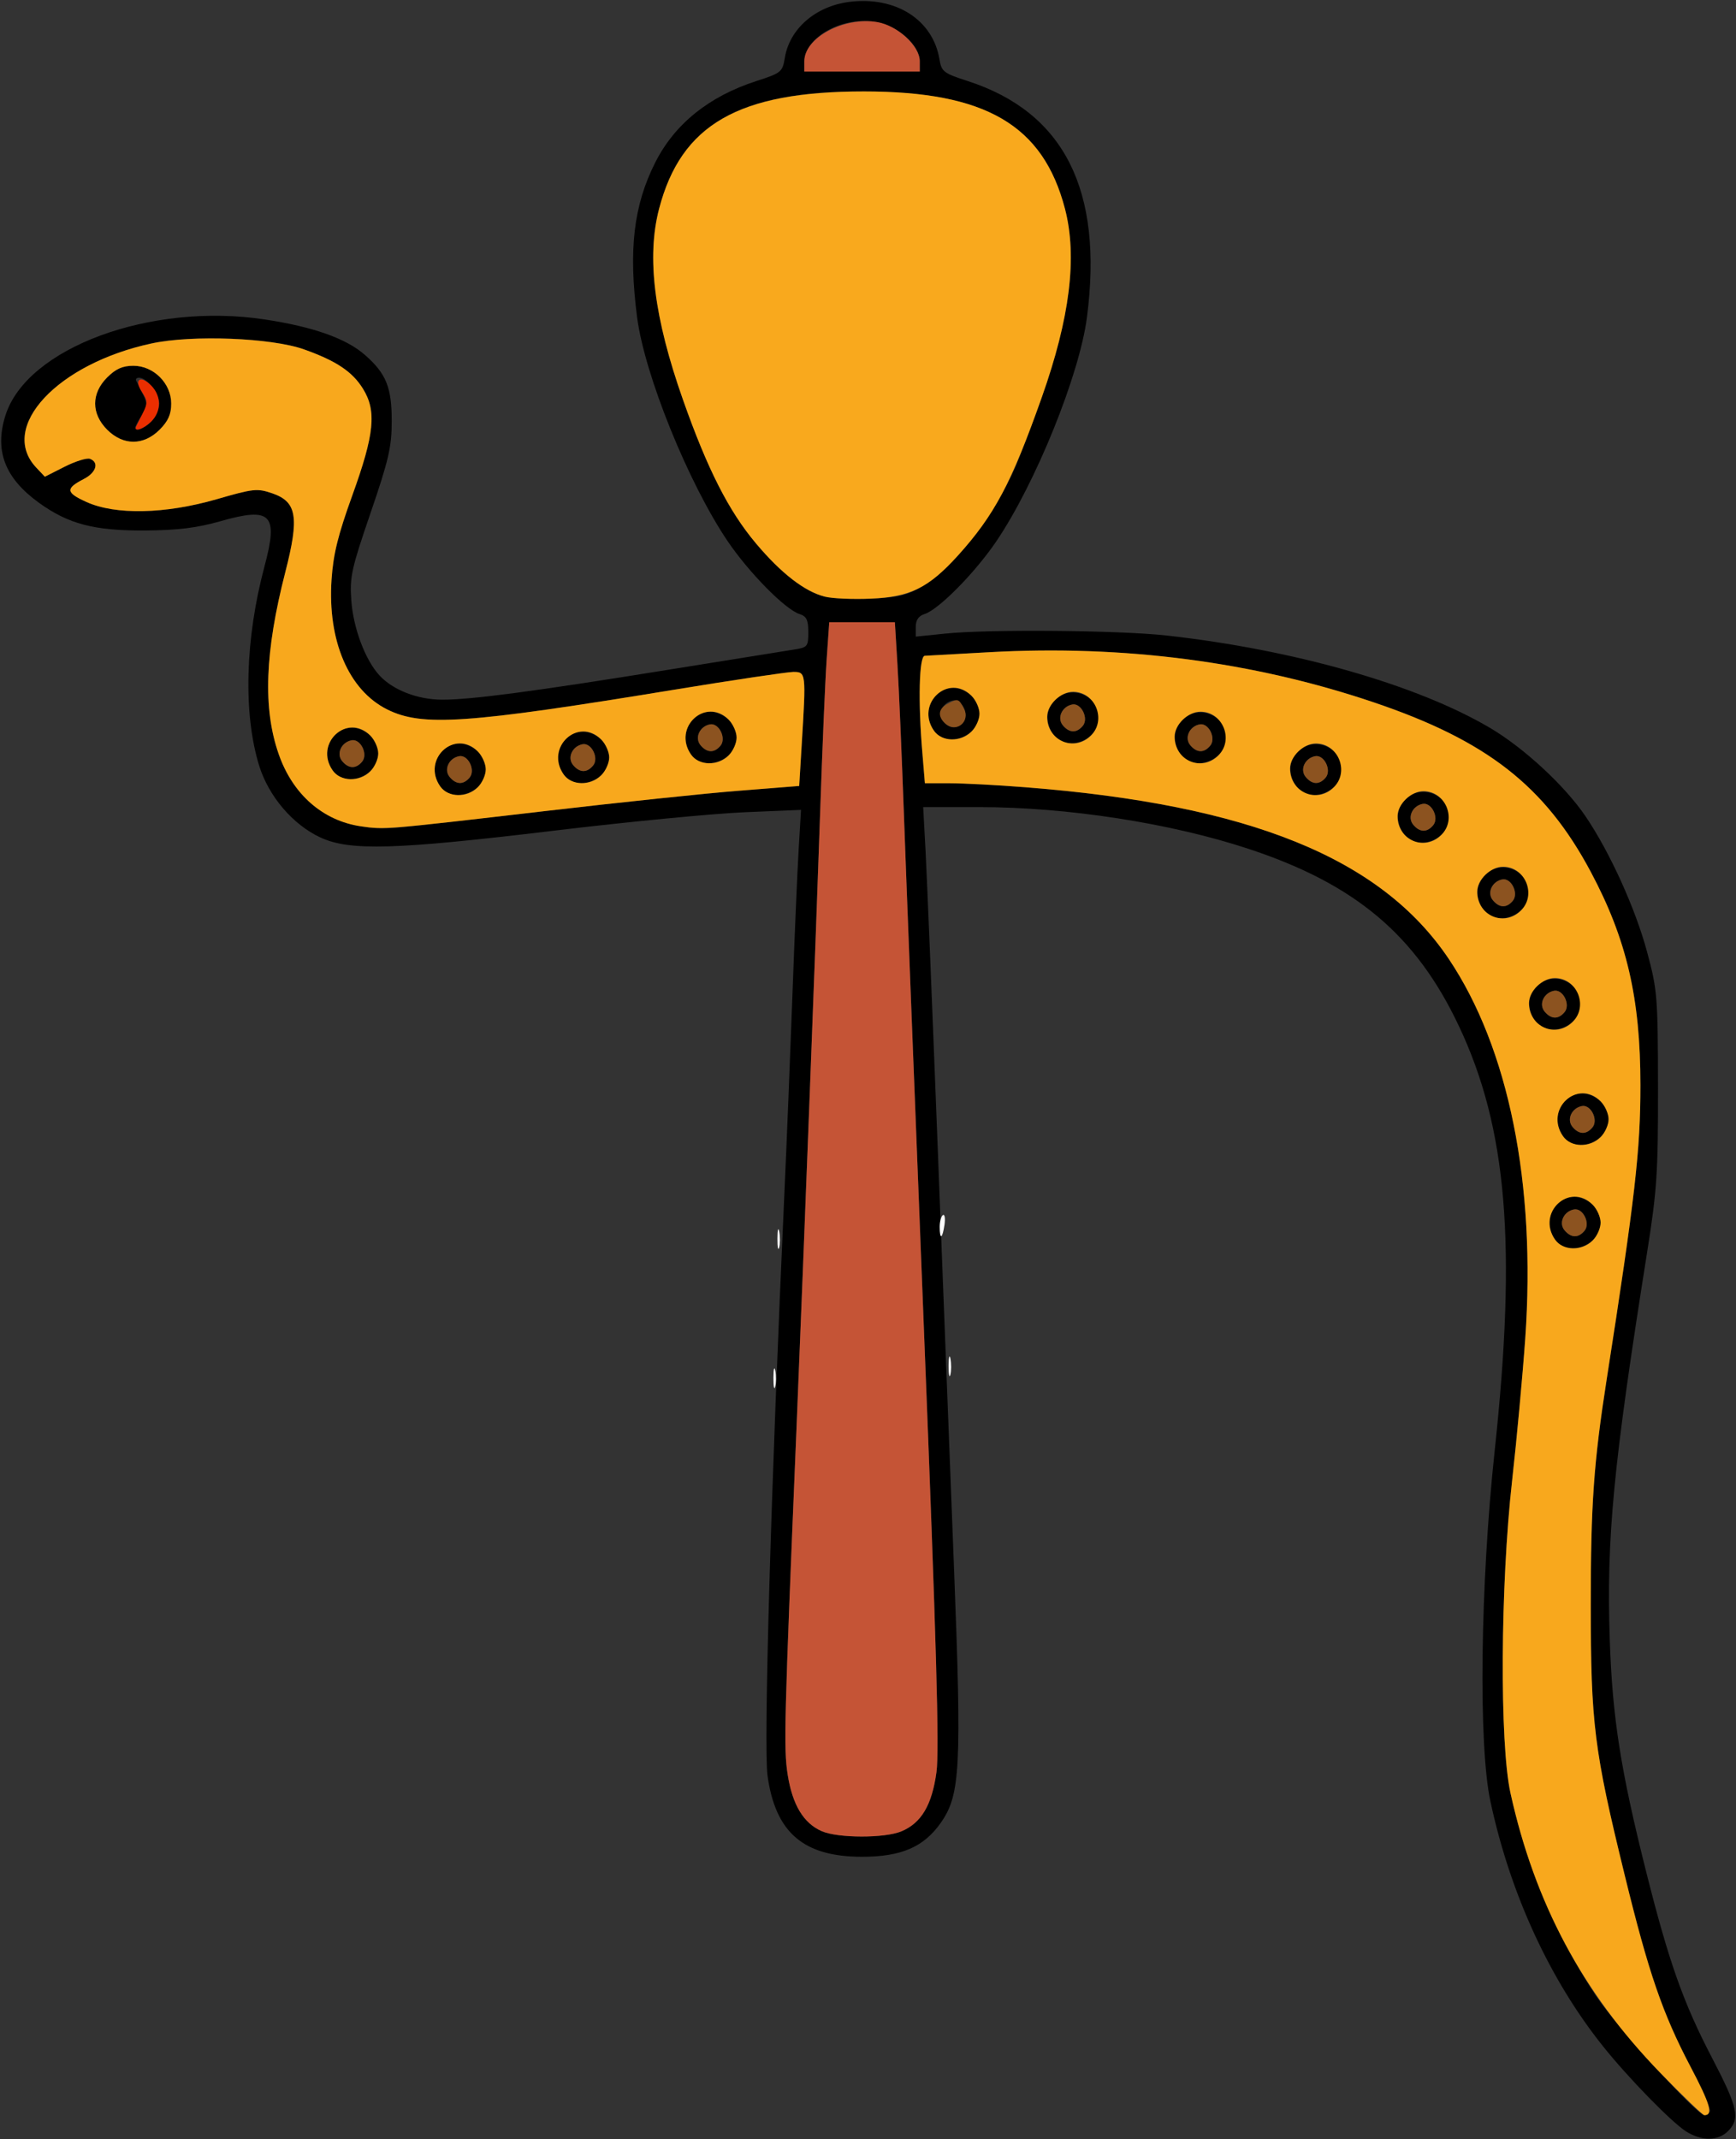 <?xml version="1.0" encoding="UTF-8" standalone="no"?>
<!DOCTYPE svg PUBLIC "-//W3C//DTD SVG 1.1//EN"
"http://www.w3.org/Graphics/SVG/1.1/DTD/svg11.dtd">
<svg width="487px" height="600px"
xmlns="http://www.w3.org/2000/svg" version="1.1">
<rect width="100%" height="100%" fill="#333333" stroke="none"/>
<g transform="translate(0000, 0000) scale(1, 1)">
<path fill="#000000" stroke="none" d="
M 473.04 597.89
C 468.99 595.35 456.83 582.90 449.76 574.06
C 434.76 555.33 423.63 531.14 418.09 505.20
C 414.71 489.36 415.26 444.66 419.29 407.06
C 425.52 349.03 422.77 316.36 409.25 287.77
C 397.21 262.30 380.24 248.01 350.35 238.13
C 328.46 230.89 299.45 226.39 274.64 226.39
L 258.98 226.39
L 259.66 238.94
C 260.03 245.84 261.56 283.10 263.05 321.75
C 264.54 360.39 266.61 413.80 267.65 440.42
C 269.80 495.66 269.40 503.41 263.99 511.19
C 259.19 518.07 252.89 520.82 241.82 520.82
C 225.43 520.82 217.56 514.08 215.32 498.12
C 214.17 489.99 216.29 417.10 220.05 334.57
C 220.66 321.39 221.65 296.79 222.27 279.93
C 222.88 263.06 223.68 244.28 224.05 238.22
L 224.71 227.17
L 208.70 227.84
C 199.88 228.22 175.84 230.54 155.26 233.02
C 110.84 238.36 98.10 238.73 89.87 234.90
C 82.15 231.32 75.37 223.36 72.71 214.80
C 68.19 200.16 68.75 179.24 74.21 158.82
C 78.13 144.17 76.10 142.12 61.75 146.22
C 55.28 148.07 49.92 148.73 40.77 148.80
C 26.43 148.90 19.17 147.00 10.85 140.97
C 1.34 134.07 -1.59 126.40 1.53 116.52
C 7.52 97.57 42.28 84.72 74.36 89.62
C 87.88 91.67 97.12 94.95 102.35 99.54
C 108.35 104.79 109.91 108.68 109.89 118.22
C 109.88 125.36 109.02 129.08 103.96 143.86
C 98.60 159.49 98.08 161.81 98.55 168.40
C 99.11 176.21 102.45 185.11 106.45 189.45
C 110.25 193.57 117.11 196.23 124.03 196.26
C 132.12 196.29 149.92 193.93 187.65 187.84
C 204.54 185.11 220.26 182.58 222.56 182.23
C 226.56 181.62 226.75 181.39 226.75 177.30
C 226.75 173.87 226.25 172.86 224.29 172.24
C 220.31 170.98 210.14 160.66 204.16 151.85
C 193.14 135.58 180.83 105.17 178.73 89.02
C 176.27 70.06 177.74 57.57 183.86 45.49
C 189.33 34.72 198.89 27.04 212.19 22.73
C 219.16 20.48 219.52 20.19 220.16 16.25
C 221.50 8.05 228.81 1.72 238.32 0.52
C 251.30 -1.09 261.68 5.53 263.54 16.59
C 264.12 20.12 264.67 20.53 271.46 22.73
C 298.52 31.49 309.56 53.35 304.92 89.02
C 302.82 105.17 290.51 135.58 279.49 151.85
C 273.51 160.66 263.34 170.98 259.36 172.24
C 257.70 172.76 256.90 173.91 256.90 175.80
L 256.90 178.57
L 265.00 177.74
C 277.18 176.46 313.98 176.78 327.27 178.26
C 363.11 182.25 397.60 192.11 418.06 204.21
C 427.50 209.79 438.96 220.39 444.74 228.90
C 451.57 238.94 458.79 254.83 462.08 267.10
C 464.94 277.71 465.08 279.56 465.12 305.02
C 465.15 328.95 464.83 333.85 462.06 351.30
C 452.56 411.10 450.62 431.33 451.59 460.04
C 452.34 481.91 454.63 496.49 461.79 524.99
C 468.20 550.47 472.22 561.80 480.41 577.49
C 487.52 591.13 488.22 594.32 484.77 597.77
C 481.96 600.57 477.38 600.61 473.04 597.89
M 479.68 592.28
C 480.04 591.71 477.60 586.07 474.26 579.74
C 466.41 564.83 462.48 553.39 455.77 525.94
C 447.18 490.86 446.26 483.55 446.26 450.00
C 446.25 422.03 447.10 410.13 450.71 386.99
C 458.71 335.69 460.19 322.71 460.19 304.36
C 460.19 280.01 456.34 263.46 446.26 244.56
C 433.44 220.49 417.10 207.72 385.36 197.00
C 351.67 185.61 315.15 180.85 277.57 182.94
C 268.35 183.46 260.19 183.91 259.42 183.95
C 257.84 184.03 257.52 196.74 258.75 211.17
L 259.46 219.70
L 266.40 219.70
C 270.22 219.70 279.81 220.20 287.73 220.83
C 350.53 225.74 387.42 240.69 406.39 268.93
C 423.23 294.00 430.91 332.02 427.88 375.42
C 427.15 385.77 425.49 403.77 424.18 415.43
C 420.90 444.57 420.66 489.00 423.73 502.94
C 428.22 523.37 436.39 542.74 447.69 559.80
C 453.40 568.43 476.02 593.31 478.14 593.31
C 478.65 593.31 479.34 592.84 479.68 592.28
M 252.86 513.69
C 258.46 511.36 261.45 506.31 262.71 497.05
C 263.54 491.00 262.69 460.94 259.24 374.16
C 256.74 310.99 254.18 245.49 253.58 228.62
C 252.97 211.76 252.16 192.69 251.75 186.25
L 251.04 174.54
L 241.84 174.54
L 232.63 174.54
L 231.89 185.13
C 231.49 190.95 230.68 210.02 230.09 227.51
C 229.01 259.72 225.46 351.99 223.43 400.93
C 219.99 483.60 219.81 490.35 220.96 497.73
C 222.29 506.24 225.41 511.42 230.54 513.65
C 235.09 515.62 248.17 515.65 252.86 513.69
M 153.03 227.49
C 173.61 225.09 198.04 222.52 207.32 221.80
L 224.20 220.46
L 224.91 208.75
C 226.14 188.72 226.11 188.48 222.56 188.48
C 220.87 188.49 205.91 190.71 189.33 193.43
C 130.86 203.02 118.42 203.88 108.63 199.00
C 97.81 193.62 91.86 179.72 93.01 162.57
C 93.49 155.43 94.81 150.08 98.87 138.85
C 105.04 121.78 105.69 115.27 101.82 109.04
C 98.86 104.25 94.33 101.22 85.28 98.00
C 75.97 94.68 53.64 93.83 42.31 96.35
C 15.84 102.23 -0.46 119.88 10.15 131.14
L 12.58 133.72
L 18.13 130.91
C 21.18 129.37 24.38 128.38 25.24 128.70
C 27.87 129.70 27.00 132.56 23.52 134.35
C 18.32 137.04 18.44 138.17 24.22 140.79
C 32.38 144.50 46.31 144.21 60.79 140.03
C 71.12 137.04 72.18 136.93 76.42 138.39
C 83.29 140.77 84.00 145.06 80.05 160.43
C 74.29 182.83 73.71 198.75 78.19 211.55
C 83.24 226.01 95.05 233.43 111.09 232.19
C 113.57 232.00 132.44 229.88 153.03 227.49
M 258.41 164.65
C 267.21 159.50 278.51 145.25 284.50 131.74
C 286.03 128.29 289.51 119.20 292.23 111.52
C 300.16 89.15 302.26 72.07 298.76 58.58
C 292.58 34.93 276.54 25.65 241.82 25.65
C 207.11 25.65 191.07 34.93 184.89 58.58
C 181.36 72.14 183.47 89.06 191.58 112.08
C 198.45 131.58 204.41 143.32 212.05 152.40
C 219.15 160.84 225.71 165.91 231.35 167.35
C 233.42 167.89 239.26 168.14 244.30 167.92
C 251.71 167.61 254.44 166.99 258.41 164.65
M 258.02 17.17
C 258.02 12.57 251.70 7.05 245.34 6.10
C 235.90 4.68 225.63 10.59 225.63 17.43
L 225.63 20.07
L 241.82 20.07
L 258.02 20.07
L 258.02 17.17"/>
<path fill="#000000" stroke="none" d="
M 436.24 347.71
C 432.64 342.57 435.80 335.69 441.76 335.69
C 443.30 335.69 445.56 336.69 446.79 337.92
C 448.02 339.14 449.02 341.40 449.02 342.94
C 449.02 349.34 439.81 352.78 436.24 347.71
M 444.50 345.23
C 446.23 343.15 444.05 338.74 441.53 339.25
C 438.65 339.81 437.19 343.03 438.89 345.08
C 440.71 347.26 442.76 347.33 444.50 345.23"/>
<path fill="#000000" stroke="none" d="
M 438.48 318.71
C 434.87 313.57 438.03 306.69 444.00 306.69
C 445.54 306.69 447.79 307.70 449.02 308.92
C 450.25 310.15 451.26 312.40 451.26 313.94
C 451.26 320.34 442.04 323.79 438.48 318.71
M 446.73 316.24
C 448.46 314.15 446.29 309.75 443.76 310.25
C 440.88 310.82 439.43 314.03 441.13 316.08
C 442.95 318.27 444.99 318.33 446.73 316.24"/>
<path fill="#000000" stroke="none" d="
M 430.66 286.37
C 428.28 282.99 428.47 279.26 431.15 276.58
C 435.57 272.16 443.44 275.38 443.44 281.60
C 443.44 288.00 434.22 291.45 430.66 286.37
M 438.91 283.90
C 440.65 281.81 438.47 277.41 435.94 277.91
C 433.06 278.48 431.61 281.69 433.31 283.74
C 435.13 285.93 437.17 285.99 438.91 283.90"/>
<path fill="#000000" stroke="none" d="
M 416.14 255.14
C 413.76 251.77 413.95 248.03 416.63 245.35
C 421.05 240.94 428.92 244.15 428.92 250.37
C 428.92 256.77 419.70 260.22 416.14 255.14
M 424.39 252.67
C 426.12 250.58 423.95 246.18 421.42 246.68
C 418.54 247.25 417.09 250.46 418.79 252.51
C 420.61 254.70 422.65 254.77 424.39 252.67"/>
<path fill="#000000" stroke="none" d="
M 393.80 233.96
C 391.42 230.58 391.61 226.84 394.29 224.16
C 398.71 219.75 406.58 222.96 406.58 229.18
C 406.58 235.58 397.36 239.03 393.80 233.96
M 402.05 231.48
C 403.79 229.39 401.61 224.99 399.08 225.49
C 396.20 226.06 394.75 229.27 396.45 231.32
C 398.27 233.51 400.31 233.58 402.05 231.48"/>
<path fill="#000000" stroke="none" d="
M 363.64 220.57
C 361.26 217.19 361.45 213.46 364.13 210.78
C 368.56 206.36 376.42 209.58 376.42 215.80
C 376.42 222.20 367.20 225.65 363.64 220.57
M 371.90 218.10
C 373.63 216.01 371.45 211.61 368.92 212.11
C 366.04 212.68 364.59 215.89 366.29 217.94
C 368.11 220.13 370.15 220.19 371.90 218.10"/>
<path fill="#000000" stroke="none" d="
M 331.25 211.65
C 328.87 208.27 329.06 204.54 331.74 201.86
C 336.16 197.44 344.03 200.65 344.03 206.88
C 344.03 213.28 334.81 216.72 331.25 211.65
M 339.50 209.17
C 341.24 207.09 339.06 202.68 336.53 203.19
C 333.65 203.75 332.20 206.97 333.90 209.02
C 335.72 211.20 337.76 211.27 339.50 209.17"/>
<path fill="#000000" stroke="none" d="
M 295.51 206.07
C 293.13 202.70 293.32 198.96 296.00 196.28
C 300.42 191.87 308.28 195.08 308.28 201.30
C 308.28 207.70 299.07 211.15 295.51 206.07
M 303.76 203.60
C 305.49 201.51 303.31 197.11 300.79 197.61
C 297.91 198.18 296.46 201.39 298.15 203.44
C 299.97 205.63 302.02 205.70 303.76 203.60"/>
<path fill="#000000" stroke="none" d="
M 262.00 204.96
C 258.39 199.82 261.55 192.94 267.51 192.94
C 269.06 192.94 271.31 193.94 272.54 195.17
C 273.77 196.39 274.78 198.65 274.78 200.19
C 274.78 206.59 265.56 210.03 262.00 204.96
M 270.25 202.48
C 271.98 200.40 269.80 195.99 267.28 196.49
C 264.40 197.06 262.95 200.28 264.64 202.33
C 266.46 204.51 268.51 204.58 270.25 202.48"/>
<path fill="#000000" stroke="none" d="
M 123.49 220.57
C 119.88 215.43 123.05 208.55 129.01 208.55
C 130.55 208.55 132.81 209.55 134.04 210.78
C 135.27 212.01 136.27 214.26 136.27 215.80
C 136.27 222.20 127.06 225.65 123.49 220.57
M 131.75 218.10
C 133.48 216.01 131.30 211.61 128.78 212.11
C 125.89 212.68 124.44 215.89 126.14 217.94
C 127.96 220.13 130.00 220.19 131.75 218.10"/>
<path fill="#000000" stroke="none" d="
M 158.12 217.23
C 154.51 212.09 157.67 205.20 163.64 205.20
C 165.18 205.20 167.43 206.21 168.66 207.43
C 169.89 208.66 170.90 210.91 170.90 212.45
C 170.90 218.86 161.68 222.30 158.12 217.23
M 166.37 214.75
C 168.10 212.67 165.93 208.26 163.40 208.76
C 160.52 209.33 159.07 212.54 160.77 214.59
C 162.59 216.78 164.63 216.85 166.37 214.75"/>
<path fill="#000000" stroke="none" d="
M 93.33 216.11
C 89.73 210.97 92.89 204.09 98.85 204.09
C 100.39 204.09 102.65 205.09 103.88 206.32
C 105.11 207.55 106.11 209.80 106.11 211.34
C 106.11 217.74 96.90 221.19 93.33 216.11
M 101.59 213.64
C 103.32 211.55 101.14 207.14 98.62 207.65
C 95.74 208.22 94.28 211.43 95.98 213.48
C 97.80 215.67 99.85 215.73 101.59 213.64"/>
<path fill="#000000" stroke="none" d="
M 193.86 211.65
C 190.25 206.51 193.41 199.63 199.38 199.63
C 200.92 199.63 203.18 200.63 204.41 201.86
C 205.63 203.09 206.64 205.34 206.64 206.88
C 206.64 213.28 197.42 216.72 193.86 211.65
M 202.12 209.17
C 203.85 207.09 201.67 202.68 199.15 203.19
C 196.26 203.75 194.81 206.97 196.51 209.02
C 198.33 211.20 200.37 211.27 202.12 209.17"/>
<path fill="#000000" stroke="none" d="
M 30.07 120.54
C 25.57 116.03 25.57 110.36 30.07 105.86
C 32.49 103.45 34.39 102.60 37.42 102.60
C 43.09 102.60 48.03 107.53 48.03 113.20
C 48.03 116.22 47.18 118.12 44.77 120.54
C 40.26 125.03 34.58 125.03 30.07 120.54
M 42.44 118.22
C 43.67 116.99 44.68 114.74 44.68 113.20
C 44.68 110.38 41.22 105.95 39.00 105.95
C 38.33 105.95 37.98 106.33 38.20 106.78
C 38.42 107.24 39.30 108.98 40.12 110.64
C 41.44 113.26 41.41 114.03 39.81 116.45
C 38.80 117.99 37.98 119.52 37.98 119.84
C 37.98 121.18 40.35 120.31 42.44 118.22"/>
<path fill="#c55436" stroke="none" d="
M 230.54 513.65
C 225.41 511.42 222.29 506.24 220.96 497.73
C 219.81 490.35 219.99 483.60 223.43 400.93
C 225.46 351.99 229.01 259.72 230.09 227.51
C 230.68 210.02 231.49 190.95 231.89 185.13
L 232.63 174.54
L 241.84 174.54
L 251.04 174.54
L 251.75 186.25
C 252.16 192.69 252.97 211.76 253.58 228.62
C 254.18 245.49 256.74 310.99 259.24 374.16
C 262.69 460.94 263.54 491.00 262.71 497.05
C 261.45 506.31 258.46 511.36 252.86 513.69
C 248.17 515.65 235.09 515.62 230.54 513.65"/>
<path fill="#c55436" stroke="none" d="
M 225.63 17.20
C 225.63 10.59 236.75 4.62 246.11 6.20
C 251.78 7.15 258.02 12.91 258.02 17.17
L 258.02 20.07
L 241.82 20.07
L 225.63 20.07
L 225.63 17.20"/>
<path fill="#f9a91d" stroke="none" d="
M 231.35 167.35
C 225.71 165.91 219.15 160.84 212.05 152.40
C 204.41 143.32 198.45 131.58 191.58 112.08
C 183.47 89.06 181.36 72.14 184.89 58.58
C 191.08 34.88 207.20 25.65 242.39 25.65
C 276.50 25.65 292.62 35.07 298.76 58.58
C 302.26 72.07 300.16 89.15 292.23 111.52
C 283.68 135.64 278.98 144.50 268.68 155.89
C 260.52 164.89 255.32 167.46 244.30 167.92
C 239.26 168.14 233.42 167.89 231.35 167.35"/>
<path fill="#f8a81d" stroke="none" d="
M 465.59 581.26
C 443.91 558.86 430.54 533.83 423.73 502.94
C 420.66 489.00 420.90 444.57 424.18 415.43
C 425.49 403.77 427.15 385.77 427.88 375.42
C 430.91 332.02 423.23 294.00 406.39 268.93
C 387.42 240.69 350.53 225.74 287.73 220.83
C 279.81 220.20 270.22 219.70 266.40 219.70
L 259.46 219.70
L 258.75 211.17
C 257.52 196.74 257.84 184.03 259.42 183.95
C 260.19 183.91 268.35 183.46 277.57 182.94
C 315.15 180.85 351.67 185.61 385.36 197.00
C 417.10 207.72 433.44 220.49 446.26 244.56
C 456.34 263.46 460.19 280.01 460.19 304.36
C 460.19 322.71 458.71 335.69 450.71 386.99
C 447.10 410.13 446.25 422.03 446.26 450.00
C 446.26 483.55 447.18 490.86 455.77 525.94
C 462.48 553.39 466.41 564.83 474.26 579.74
C 479.80 590.24 480.67 593.31 478.14 593.31
C 477.65 593.31 472.00 587.89 465.59 581.26
M 446.79 347.96
C 448.02 346.73 449.02 344.48 449.02 342.94
C 449.02 341.40 448.02 339.14 446.79 337.92
C 440.33 331.47 430.95 340.17 436.24 347.71
C 438.46 350.87 443.75 350.99 446.79 347.96
M 449.02 318.96
C 450.25 317.73 451.26 315.48 451.26 313.94
C 451.26 312.40 450.25 310.15 449.02 308.92
C 442.57 302.48 433.18 311.17 438.48 318.71
C 440.69 321.87 445.98 321.99 449.02 318.96
M 441.20 286.62
C 445.63 282.20 442.41 274.35 436.18 274.35
C 432.69 274.35 428.92 277.99 428.92 281.35
C 428.92 288.06 436.50 291.31 441.20 286.62
M 426.68 255.39
C 431.11 250.97 427.89 243.12 421.66 243.12
C 418.17 243.12 414.40 246.76 414.40 250.13
C 414.40 256.83 421.98 260.09 426.68 255.39
M 404.34 234.20
C 408.77 229.78 405.55 221.93 399.32 221.93
C 395.83 221.93 392.06 225.57 392.06 228.94
C 392.06 235.64 399.64 238.90 404.34 234.20
M 374.19 220.82
C 378.61 216.40 375.39 208.55 369.16 208.55
C 365.67 208.55 361.90 212.19 361.90 215.55
C 361.90 222.26 369.48 225.51 374.19 220.82
M 341.79 211.90
C 346.22 207.48 343.00 199.63 336.77 199.63
C 333.28 199.63 329.51 203.26 329.51 206.63
C 329.51 213.33 337.09 216.59 341.79 211.90
M 306.05 206.32
C 310.47 201.90 307.26 194.05 301.02 194.05
C 297.54 194.05 293.76 197.69 293.76 201.06
C 293.76 207.76 301.35 211.01 306.05 206.32
M 272.54 205.20
C 273.77 203.98 274.78 201.72 274.78 200.19
C 274.78 198.65 273.77 196.39 272.54 195.17
C 266.09 188.72 256.70 197.42 262.00 204.96
C 264.21 208.12 269.50 208.24 272.54 205.20"/>
<path fill="#f8a81d" stroke="none" d="
M 101.29 231.79
C 90.62 230.26 82.12 222.83 78.19 211.55
C 73.71 198.75 74.29 182.83 80.05 160.43
C 84.00 145.06 83.29 140.77 76.42 138.39
C 72.18 136.93 71.12 137.04 60.79 140.03
C 46.31 144.21 32.38 144.50 24.22 140.79
C 18.44 138.17 18.32 137.04 23.52 134.35
C 27.00 132.56 27.87 129.70 25.24 128.70
C 24.38 128.38 21.18 129.37 18.13 130.91
L 12.58 133.72
L 10.15 131.14
C -0.51 119.81 16.16 101.94 42.63 96.32
C 54.05 93.89 76.21 94.77 85.28 98.00
C 94.33 101.22 98.86 104.25 101.82 109.04
C 105.69 115.27 105.04 121.78 98.87 138.85
C 94.81 150.08 93.49 155.43 93.01 162.57
C 91.86 179.72 97.81 193.62 108.63 199.00
C 118.42 203.88 130.86 203.02 189.33 193.43
C 205.91 190.71 220.87 188.49 222.56 188.48
C 226.11 188.48 226.14 188.72 224.91 208.75
L 224.20 220.46
L 207.32 221.80
C 198.04 222.52 173.61 225.09 153.03 227.49
C 108.02 232.73 107.94 232.74 101.29 231.79
M 134.04 220.82
C 135.27 219.59 136.27 217.34 136.27 215.80
C 136.27 214.26 135.27 212.01 134.04 210.78
C 127.58 204.33 118.20 213.03 123.49 220.57
C 125.70 223.73 131.00 223.85 134.04 220.82
M 168.66 217.47
C 169.89 216.25 170.90 213.99 170.90 212.45
C 170.90 210.91 169.89 208.66 168.66 207.43
C 162.21 200.99 152.82 209.69 158.12 217.23
C 160.33 220.38 165.62 220.51 168.66 217.47
M 103.88 216.36
C 105.11 215.13 106.11 212.88 106.11 211.34
C 106.11 209.80 105.11 207.55 103.88 206.32
C 97.42 199.87 88.04 208.57 93.33 216.11
C 95.55 219.27 100.84 219.39 103.88 216.36
M 204.41 211.90
C 205.63 210.67 206.64 208.42 206.64 206.88
C 206.64 205.34 205.63 203.09 204.41 201.86
C 197.95 195.41 188.57 204.11 193.86 211.65
C 196.07 214.81 201.37 214.93 204.41 211.90
M 44.77 120.54
C 47.18 118.12 48.03 116.22 48.03 113.20
C 48.03 107.53 43.09 102.60 37.42 102.60
C 34.39 102.60 32.49 103.45 30.07 105.86
C 25.57 110.36 25.57 116.03 30.07 120.54
C 34.58 125.03 40.26 125.03 44.77 120.54"/>
<path fill="#eb2e00" stroke="none" d="
M 38.20 119.61
C 38.42 119.15 39.30 117.41 40.12 115.75
C 41.44 113.13 41.41 112.36 39.82 109.95
C 37.50 106.41 39.36 105.10 42.40 108.13
C 45.29 111.02 45.32 115.35 42.44 118.22
C 40.29 120.37 37.36 121.33 38.20 119.61"/>
<path fill="#8c5320" stroke="none" d="
M 438.89 345.08
C 437.19 343.03 438.65 339.81 441.53 339.25
C 444.05 338.74 446.23 343.15 444.50 345.23
C 442.76 347.33 440.71 347.26 438.89 345.08"/>
<path fill="#8c5320" stroke="none" d="
M 441.13 316.08
C 439.43 314.03 440.88 310.82 443.76 310.25
C 446.29 309.75 448.46 314.15 446.73 316.24
C 444.99 318.33 442.95 318.27 441.13 316.08"/>
<path fill="#8c5320" stroke="none" d="
M 433.31 283.74
C 431.61 281.69 433.06 278.48 435.94 277.91
C 438.47 277.41 440.65 281.81 438.91 283.90
C 437.17 285.99 435.13 285.93 433.31 283.74"/>
<path fill="#8c5320" stroke="none" d="
M 418.79 252.51
C 417.09 250.46 418.54 247.25 421.42 246.68
C 423.95 246.18 426.12 250.58 424.39 252.67
C 422.65 254.77 420.61 254.70 418.79 252.51"/>
<path fill="#8c5320" stroke="none" d="
M 396.45 231.32
C 394.75 229.27 396.20 226.06 399.08 225.49
C 401.61 224.99 403.79 229.39 402.05 231.48
C 400.31 233.58 398.27 233.51 396.45 231.32"/>
<path fill="#8c5320" stroke="none" d="
M 126.14 217.94
C 124.44 215.89 125.89 212.68 128.78 212.11
C 131.30 211.61 133.48 216.01 131.75 218.10
C 130.00 220.19 127.96 220.13 126.14 217.94"/>
<path fill="#8c5320" stroke="none" d="
M 366.29 217.94
C 364.59 215.89 366.04 212.68 368.92 212.11
C 371.45 211.61 373.63 216.01 371.90 218.10
C 370.15 220.19 368.11 220.13 366.29 217.94"/>
<path fill="#8c5320" stroke="none" d="
M 160.77 214.59
C 159.07 212.54 160.52 209.33 163.40 208.76
C 165.93 208.26 168.10 212.67 166.37 214.75
C 164.63 216.85 162.59 216.78 160.77 214.59"/>
<path fill="#8c5320" stroke="none" d="
M 95.98 213.48
C 94.28 211.43 95.74 208.22 98.62 207.65
C 101.14 207.14 103.32 211.55 101.59 213.64
C 99.85 215.73 97.80 215.67 95.98 213.48"/>
<path fill="#8c5320" stroke="none" d="
M 196.51 209.02
C 194.81 206.97 196.26 203.75 199.15 203.19
C 201.67 202.68 203.85 207.09 202.12 209.17
C 200.37 211.27 198.33 211.20 196.51 209.02"/>
<path fill="#8c5320" stroke="none" d="
M 333.90 209.02
C 332.20 206.97 333.65 203.75 336.53 203.19
C 339.06 202.68 341.24 207.09 339.50 209.17
C 337.76 211.27 335.72 211.20 333.90 209.02"/>
<path fill="#8c5320" stroke="none" d="
M 298.15 203.44
C 296.46 201.39 297.91 198.18 300.79 197.61
C 303.31 197.11 305.49 201.51 303.76 203.60
C 302.02 205.70 299.97 205.63 298.15 203.44"/>
<path fill="#8c5320" stroke="none" d="
M 264.95 202.75
C 262.99 200.80 263.30 198.75 265.76 197.44
C 268.69 195.88 268.92 195.94 270.34 198.58
C 272.45 202.52 268.08 205.88 264.95 202.75"/>
<path fill="#fefefe" stroke="none" d="
M 216.97 386.43
C 216.98 383.98 217.22 383.11 217.49 384.49
C 217.75 385.88 217.74 387.89 217.46 388.95
C 217.18 390.02 216.96 388.88 216.97 386.43"/>
<path fill="#fefefe" stroke="none" d="
M 266.12 383.09
C 266.13 380.63 266.36 379.76 266.63 381.14
C 266.90 382.54 266.89 384.55 266.61 385.61
C 266.33 386.68 266.11 385.54 266.12 383.09"/>
<path fill="#fefefe" stroke="none" d="
M 218.09 347.40
C 218.10 344.94 218.33 344.07 218.60 345.46
C 218.87 346.85 218.86 348.86 218.58 349.92
C 218.30 350.99 218.08 349.85 218.09 347.40"/>
<path fill="#fefefe" stroke="none" d="
M 263.61 344.12
C 263.61 342.62 264.02 341.14 264.52 340.83
C 265.02 340.52 265.21 341.74 264.96 343.55
C 264.37 347.54 263.61 347.86 263.61 344.12"/>
</g>
</svg>
